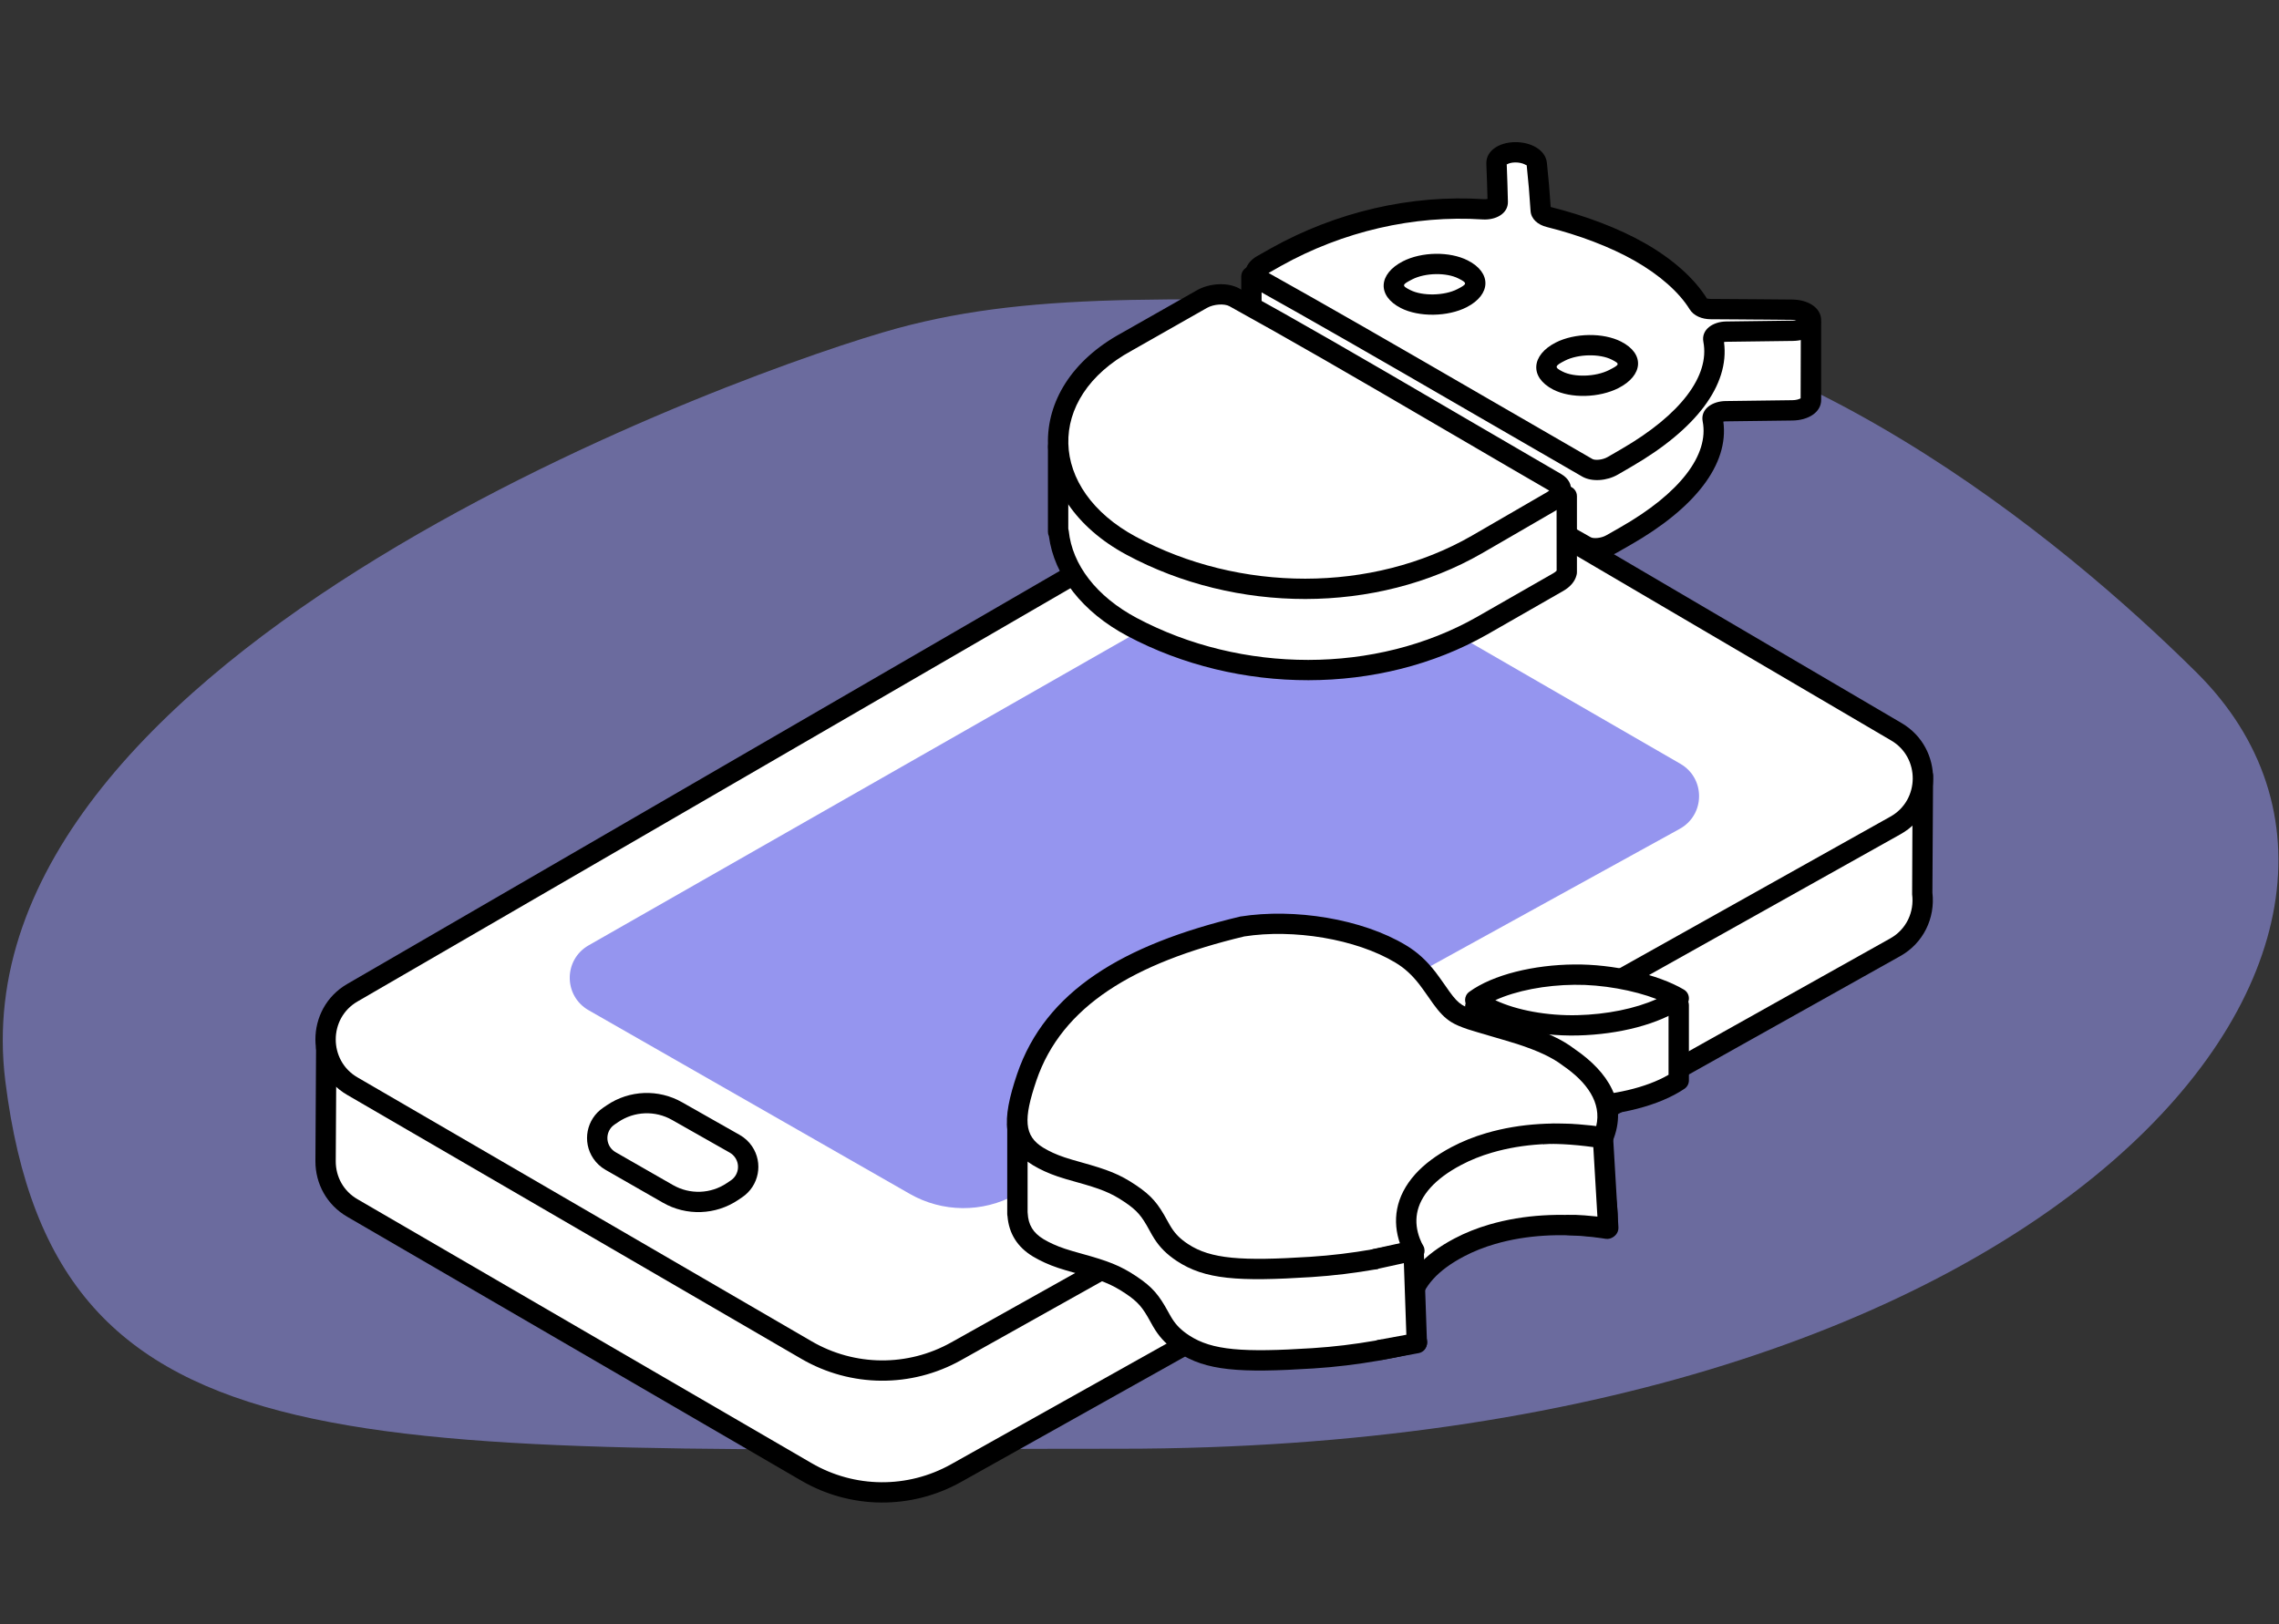 <svg width="108" height="77" viewBox="0 0 108 77" fill="none" xmlns="http://www.w3.org/2000/svg">
<rect x="0" y="0" width="108" height="77" fill="#333333" stroke="none"/>
<path opacity="0.57" fill-rule="evenodd" clip-rule="evenodd" d="M42.529 15.561C35.807 17.387 -2.293 30.837 0.253 51.254C2.618 70.211 17.019 68.674 53.088 68.674C97.863 68.674 116.808 44.504 104.096 31.882C97.74 25.571 84.477 14.583 70.353 14.388C56.227 14.192 49.25 13.736 42.529 15.561Z" fill="#9595EF"/>
<path fill-rule="evenodd" clip-rule="evenodd" d="M91.092 42.331H91.093L91.125 36.771L84.03 37.041L67.7 27.454C65.473 26.147 62.726 26.14 60.493 27.435L27.181 46.754L15.46 49.699L15.429 55.047C15.428 55.908 15.85 56.769 16.693 57.259L38.219 69.773C40.409 71.046 43.097 71.068 45.306 69.831L89.817 44.902C90.793 44.354 91.219 43.311 91.092 42.331Z" fill="white"/>
<path fill-rule="evenodd" clip-rule="evenodd" d="M90.053 45.321L45.542 70.251C43.184 71.571 40.314 71.548 37.977 70.189L16.451 57.675C15.492 57.118 14.946 56.121 14.947 55.044L14.978 49.696C14.979 49.476 15.129 49.285 15.342 49.232L26.997 46.304L26.939 46.338L27.063 46.288L26.997 46.304L60.251 27.019C62.635 25.636 65.567 25.644 67.944 27.04L84.153 36.555L91.107 36.29C91.381 36.28 91.609 36.5 91.607 36.774L91.575 42.313C91.716 43.522 91.148 44.707 90.053 45.321ZM26.997 46.304L26.997 46.304L26.997 46.304L26.997 46.304L26.997 46.304ZM84.049 37.522L90.64 37.271C90.64 37.271 90.609 42.358 90.614 42.393C90.723 43.237 90.337 44.058 89.581 44.482L45.071 69.411C43.01 70.565 40.504 70.545 38.462 69.358L16.936 56.843C16.281 56.463 15.91 55.786 15.911 55.047L15.94 50.074C15.94 50.074 27.384 47.193 27.423 47.17L60.735 27.851C62.818 26.643 65.378 26.65 67.455 27.869L83.786 37.456C83.865 37.503 83.957 37.526 84.049 37.522Z" fill="black"/>
<path fill-rule="evenodd" clip-rule="evenodd" d="M60.498 21.66L16.696 47.06C15.008 48.039 15.006 50.503 16.693 51.484L38.222 63.999C40.413 65.272 43.1 65.293 45.31 64.055L89.826 39.127C91.538 38.167 91.563 35.684 89.87 34.689L67.706 21.679C65.479 20.372 62.732 20.365 60.498 21.66Z" fill="white"/>
<path fill-rule="evenodd" clip-rule="evenodd" d="M90.114 34.275L67.95 21.265C65.573 19.869 62.641 19.861 60.256 21.244L16.453 46.644C14.446 47.809 14.444 50.734 16.451 51.9L37.98 64.415C40.318 65.773 43.187 65.796 45.546 64.475L90.062 39.546C92.099 38.405 92.128 35.457 90.114 34.275ZM16.938 47.476L60.741 22.076C62.824 20.868 65.385 20.875 67.462 22.094L89.625 35.104C90.998 35.91 90.978 37.929 89.59 38.707L45.074 63.636C43.013 64.79 40.508 64.77 38.465 63.583L16.936 51.068C15.568 50.273 15.569 48.27 16.938 47.476Z" fill="black"/>
<path fill-rule="evenodd" clip-rule="evenodd" d="M58.864 27.141L27.896 44.811C26.702 45.492 26.701 47.206 27.894 47.888L43.115 56.594C44.664 57.479 46.564 57.495 48.126 56.633L79.599 39.291C80.81 38.624 80.828 36.896 79.63 36.205L63.96 27.154C62.386 26.245 60.444 26.24 58.864 27.141Z" fill="#9595EF"/>
<path fill-rule="evenodd" clip-rule="evenodd" d="M69.911 47.721V51.291C71.03 52.113 73.028 52.494 74.761 52.453C76.497 52.411 78.363 52.013 79.554 51.214V47.644L69.911 47.721Z" fill="white"/>
<path fill-rule="evenodd" clip-rule="evenodd" d="M69.907 47.24C69.642 47.242 69.429 47.457 69.429 47.721V51.291C69.429 51.444 69.501 51.588 69.625 51.679C70.775 52.524 72.802 52.98 74.773 52.934C76.729 52.887 78.616 52.423 79.823 51.613C79.956 51.524 80.036 51.374 80.036 51.214V47.644C80.036 47.376 79.817 47.16 79.55 47.163L69.907 47.24ZM70.393 51.036V48.198L79.071 48.129V50.948C78.026 51.561 76.419 51.932 74.75 51.972C73.089 52.011 71.385 51.654 70.393 51.036Z" fill="black"/>
<path fill-rule="evenodd" clip-rule="evenodd" d="M74.523 54.454C72.983 53.276 70.049 52.919 69.169 52.371C68.291 51.826 67.975 50.426 66.496 49.548C64.423 48.308 61.276 47.885 58.924 48.253C55.519 49.062 51.65 50.483 49.612 53.492L48.214 53.279V57.542L48.221 57.537C48.252 58.165 48.51 58.736 49.209 59.155C50.622 59.996 52.007 59.848 53.595 60.909C55.182 61.968 54.664 62.771 56.086 63.703C57.532 64.652 59.868 64.537 62.222 64.387C64.944 64.215 67.043 63.646 67.154 63.619C67.137 63.588 65.492 61.058 69.148 59.134C72.205 57.522 75.984 58.221 76.161 58.248C76.332 55.942 75.215 54.923 74.523 54.454Z" fill="white"/>
<path fill-rule="evenodd" clip-rule="evenodd" d="M76.088 58.724C76.366 58.767 76.621 58.564 76.642 58.284C76.795 56.211 76.06 54.919 74.805 54.064C74.199 53.603 73.404 53.244 72.348 52.903C72.11 52.826 71.564 52.667 71.054 52.519C70.586 52.383 70.149 52.256 70.012 52.21C69.734 52.117 69.54 52.035 69.424 51.963C69.234 51.845 69.058 51.658 68.82 51.331C68.859 51.385 68.33 50.629 68.151 50.4C67.736 49.872 67.3 49.465 66.742 49.134C64.662 47.89 61.436 47.373 58.849 47.777C54.444 48.823 51.263 50.394 49.389 52.971L48.287 52.803C47.995 52.759 47.732 52.984 47.732 53.279V57.542C47.732 57.582 47.737 57.62 47.745 57.656C47.812 58.462 48.201 59.112 48.961 59.568C49.139 59.673 49.32 59.767 49.509 59.853C49.932 60.045 50.283 60.158 50.992 60.354C52.172 60.679 52.659 60.863 53.327 61.309C53.936 61.715 54.147 61.978 54.51 62.64C54.614 62.831 54.673 62.933 54.751 63.054C55.014 63.46 55.335 63.787 55.821 64.106C57.16 64.984 58.739 65.09 62.252 64.868C63.303 64.801 64.333 64.673 65.32 64.501C65.823 64.413 66.285 64.32 66.702 64.224C66.85 64.19 66.982 64.159 67.103 64.128C67.169 64.112 67.271 64.086 67.268 64.086C67.574 64.012 67.728 63.669 67.579 63.391C67.553 63.347 67.538 63.323 67.519 63.285C67.483 63.217 67.446 63.138 67.412 63.05C67.11 62.268 67.186 61.439 67.919 60.63C68.262 60.251 68.742 59.892 69.373 59.56C69.833 59.317 70.329 59.121 70.855 58.968C72.371 58.527 73.992 58.471 75.489 58.64C75.639 58.657 75.775 58.675 75.898 58.694C75.97 58.704 76.103 58.726 76.088 58.724ZM72.051 53.819C73.018 54.131 73.728 54.452 74.252 54.852C75.141 55.455 75.683 56.302 75.698 57.695C75.665 57.691 75.631 57.687 75.597 57.683C73.984 57.501 72.243 57.562 70.585 58.044C69.998 58.214 69.443 58.435 68.923 58.709C68.197 59.091 67.627 59.517 67.204 59.984C66.233 61.056 66.098 62.223 66.473 63.289C66.076 63.38 65.635 63.469 65.154 63.553C64.2 63.719 63.204 63.843 62.191 63.907C58.91 64.115 57.441 64.016 56.351 63.301C55.979 63.057 55.752 62.827 55.561 62.532C55.5 62.437 55.45 62.349 55.356 62.178C54.925 61.392 54.622 61.016 53.863 60.508C53.085 59.989 52.523 59.778 51.249 59.426C50.587 59.243 50.271 59.141 49.907 58.976C49.751 58.906 49.602 58.828 49.456 58.742C48.951 58.439 48.729 58.049 48.702 57.513C48.701 57.494 48.699 57.476 48.697 57.459V53.839L49.54 53.967C49.724 53.995 49.908 53.915 50.012 53.761C51.69 51.283 54.739 49.742 59.035 48.721C61.372 48.357 64.37 48.838 66.248 49.961C66.695 50.226 67.046 50.553 67.392 50.994C67.552 51.198 68.065 51.931 68.04 51.896C68.344 52.315 68.595 52.581 68.914 52.78C69.108 52.901 69.363 53.008 69.706 53.123C69.862 53.175 70.336 53.313 70.827 53.456C71.322 53.6 71.834 53.748 72.051 53.819Z" fill="black"/>
<path fill-rule="evenodd" clip-rule="evenodd" d="M69.008 54.803C72.045 53.191 75.799 53.89 75.974 53.917C76.769 52 75.034 50.592 74.347 50.123C72.817 48.945 69.903 48.587 69.028 48.04C68.156 47.495 67.844 46.095 66.374 45.217C64.314 43.977 61.188 43.554 58.852 43.922C54.823 44.886 50.139 46.717 48.657 51.067C48.203 52.408 47.75 53.948 49.203 54.823C50.606 55.665 51.982 55.517 53.559 56.577C55.136 57.637 54.621 58.439 56.033 59.372C57.469 60.321 59.79 60.205 62.128 60.056C64.832 59.884 66.917 59.315 67.027 59.288C67.011 59.257 65.377 56.727 69.008 54.803Z" fill="white"/>
<path fill-rule="evenodd" clip-rule="evenodd" d="M67.791 56.297C68.132 55.919 68.608 55.56 69.235 55.228C69.691 54.986 70.182 54.789 70.705 54.637C72.211 54.196 73.82 54.139 75.306 54.309C75.455 54.326 75.59 54.344 75.713 54.362C75.784 54.373 75.921 54.396 75.9 54.392C76.12 54.427 76.335 54.306 76.42 54.101C77.169 52.294 76.212 50.813 74.619 49.726C74.037 49.276 73.244 48.916 72.188 48.572C71.951 48.495 71.408 48.336 70.902 48.188C70.438 48.052 70.006 47.925 69.87 47.88C69.593 47.786 69.4 47.705 69.285 47.632C69.096 47.514 68.921 47.327 68.686 47.001C68.725 47.056 68.199 46.298 68.021 46.07C67.609 45.542 67.175 45.135 66.621 44.804C64.553 43.559 61.348 43.041 58.777 43.446C53.199 44.779 49.537 46.988 48.2 50.912C47.451 53.127 47.472 54.343 48.953 55.235C49.13 55.341 49.31 55.435 49.498 55.521C49.919 55.713 50.268 55.827 50.973 56.023C52.144 56.348 52.627 56.531 53.289 56.976C53.894 57.383 54.104 57.645 54.464 58.307C54.567 58.497 54.626 58.6 54.703 58.72C54.964 59.127 55.284 59.454 55.767 59.774C57.098 60.653 58.666 60.759 62.159 60.537C63.202 60.47 64.225 60.342 65.206 60.17C65.706 60.082 66.165 59.988 66.579 59.893C66.726 59.859 66.858 59.827 66.978 59.797C67.044 59.781 67.146 59.754 67.142 59.755C67.446 59.681 67.599 59.342 67.454 59.065C67.4 58.976 67.345 58.872 67.287 58.72C66.987 57.937 67.062 57.107 67.791 56.297ZM75.415 53.352C73.812 53.17 72.082 53.23 70.433 53.713C69.85 53.884 69.298 54.104 68.782 54.378C68.06 54.761 67.494 55.188 67.073 55.654C66.109 56.727 65.975 57.893 66.348 58.958C65.953 59.049 65.516 59.138 65.038 59.222C64.091 59.388 63.103 59.512 62.097 59.576C58.839 59.784 57.38 59.685 56.299 58.971C55.929 58.727 55.704 58.496 55.515 58.2C55.454 58.105 55.404 58.018 55.311 57.848C54.883 57.062 54.583 56.685 53.828 56.178C53.055 55.659 52.496 55.447 51.231 55.095C50.573 54.912 50.26 54.81 49.898 54.646C49.743 54.575 49.595 54.497 49.451 54.411C48.513 53.845 48.498 53.039 49.114 51.221C50.314 47.697 53.714 45.646 58.965 44.39C61.284 44.026 64.26 44.506 66.124 45.629C66.568 45.894 66.916 46.221 67.26 46.661C67.419 46.865 67.929 47.599 67.903 47.563C68.206 47.982 68.455 48.249 68.772 48.448C68.966 48.569 69.219 48.676 69.562 48.792C69.717 48.844 70.186 48.981 70.672 49.124C71.165 49.268 71.674 49.417 71.89 49.487C72.85 49.799 73.554 50.12 74.052 50.504C75.211 51.296 75.906 52.276 75.644 53.38C75.571 53.371 75.495 53.361 75.415 53.352Z" fill="black"/>
<path fill-rule="evenodd" clip-rule="evenodd" d="M65.296 59.784L66.834 59.394L66.865 63.418L65.477 63.776" fill="white"/>
<path d="M66.528 59.876L65.275 60.151C65.015 60.209 64.758 60.045 64.7 59.785C64.643 59.526 64.807 59.269 65.067 59.212L66.886 58.811C67.18 58.746 67.461 58.964 67.472 59.264L67.624 63.652C67.632 63.89 67.465 64.099 67.23 64.142L65.51 64.459C65.248 64.507 64.996 64.334 64.948 64.073C64.9 63.811 65.073 63.56 65.335 63.512L66.646 63.271L66.528 59.876Z" fill="black"/>
<path fill-rule="evenodd" clip-rule="evenodd" d="M73.175 54.241C74.417 54.14 76.006 54.284 76.006 54.284L76.036 58.164C76.036 58.164 75.119 57.974 74.47 57.995" fill="white"/>
<path d="M75.134 54.329C74.655 54.273 74.181 54.237 73.741 54.227C73.671 54.226 73.601 54.225 73.534 54.225C73.267 54.225 73.052 54.01 73.052 53.744C73.052 53.478 73.267 53.263 73.534 53.263C73.608 53.263 73.684 53.264 73.761 53.265C74.235 53.275 74.738 53.314 75.245 53.373C75.451 53.397 75.645 53.422 75.82 53.448C75.925 53.464 76.002 53.476 76.045 53.483C76.266 53.52 76.432 53.706 76.445 53.929L76.696 58.18C76.712 58.457 76.492 58.69 76.214 58.69C76.147 58.69 75.517 58.618 75.5 58.616C75.324 58.598 75.164 58.583 75.013 58.572C74.753 58.552 74.534 58.544 74.367 58.55C74.101 58.559 73.878 58.35 73.87 58.085C73.861 57.819 74.069 57.596 74.335 57.588C74.543 57.581 74.793 57.59 75.085 57.612C75.247 57.624 75.416 57.64 75.6 57.659C75.633 57.663 75.666 57.666 75.7 57.67L75.506 54.376C75.388 54.36 75.264 54.344 75.134 54.329Z" fill="black"/>
<path fill-rule="evenodd" clip-rule="evenodd" d="M74.761 48.603C76.496 48.56 78.363 48.149 79.554 47.325C78.41 46.645 76.355 46.179 74.602 46.201C73.039 46.215 71.059 46.57 69.911 47.405C71.03 48.253 73.028 48.645 74.761 48.603Z" fill="white"/>
<path fill-rule="evenodd" clip-rule="evenodd" d="M69.619 47.788C70.771 48.66 72.8 49.132 74.773 49.084C76.731 49.035 78.621 48.556 79.828 47.721C80.117 47.521 80.102 47.091 79.8 46.911C78.573 46.183 76.432 45.696 74.596 45.719C72.703 45.737 70.762 46.191 69.627 47.016C69.366 47.206 69.362 47.593 69.619 47.788ZM74.607 46.682C75.917 46.666 77.41 46.937 78.506 47.359C77.49 47.815 76.142 48.087 74.75 48.122C73.326 48.156 71.871 47.89 70.861 47.412C71.848 46.958 73.241 46.695 74.607 46.682Z" fill="black"/>
<path fill-rule="evenodd" clip-rule="evenodd" d="M79.923 15.374V17.51C79.362 16.882 78.585 16.274 77.648 15.749C76.37 15.034 74.803 14.477 73.331 14.116C73.094 14.057 72.932 13.929 72.922 13.787C72.862 12.89 72.823 12.452 72.735 11.612C72.703 11.305 72.222 11.056 71.682 11.069C71.185 11.081 70.804 11.31 70.814 11.593C70.841 12.293 70.854 12.657 70.873 13.399C70.878 13.607 70.552 13.771 70.18 13.747C68.224 13.621 66.251 13.836 64.358 14.35V13.103H59.304V16.75H59.308C59.302 16.864 59.367 16.972 59.514 17.052C64.759 19.938 69.937 22.937 75.146 25.886C75.442 26.053 75.982 26.009 76.359 25.794C76.63 25.639 76.765 25.562 77.035 25.408C79.948 23.744 81.527 21.762 81.163 19.886C81.123 19.681 81.415 19.496 81.78 19.492C83.087 19.477 83.724 19.47 84.951 19.451C85.437 19.444 85.826 19.22 85.821 18.953V15.374H79.923Z" fill="white"/>
<path fill-rule="evenodd" clip-rule="evenodd" d="M79.922 14.893C79.656 14.893 79.44 15.108 79.44 15.374V16.386C78.983 16.008 78.459 15.652 77.884 15.329C76.637 14.631 75.065 14.046 73.395 13.633C73.341 12.837 73.302 12.397 73.215 11.562C73.15 10.942 72.43 10.57 71.671 10.588C70.941 10.605 70.309 10.986 70.332 11.611C70.36 12.317 70.372 12.666 70.387 13.253C70.338 13.265 70.276 13.271 70.211 13.267C68.429 13.152 66.615 13.311 64.84 13.731V13.103C64.84 12.837 64.624 12.622 64.358 12.622H59.303C59.037 12.622 58.821 12.837 58.821 13.103V16.75C58.816 17.053 58.994 17.318 59.284 17.475C62.281 19.124 64.707 20.494 70.001 23.513L70.106 23.573C72.488 24.931 73.57 25.547 74.908 26.304C75.364 26.562 76.082 26.506 76.599 26.212L76.938 26.018L77.274 25.826C80.314 24.09 81.941 22.019 81.668 19.986C81.702 19.979 81.742 19.973 81.786 19.973C83.269 19.957 83.838 19.95 84.958 19.933C85.675 19.922 86.314 19.555 86.303 18.945L86.303 15.374C86.303 15.108 86.088 14.893 85.821 14.893H79.922ZM73.343 13.607C73.346 13.609 73.348 13.612 73.351 13.614L73.346 13.61L73.343 13.607ZM80.405 17.51C80.405 17.952 79.858 18.16 79.563 17.83C79.031 17.235 78.292 16.662 77.412 16.169C76.247 15.517 74.755 14.961 73.215 14.583C72.797 14.48 72.468 14.216 72.442 13.82C72.383 12.957 72.346 12.527 72.256 11.662C72.259 11.692 72.25 11.687 72.211 11.666L72.211 11.666C72.202 11.661 72.191 11.655 72.178 11.648C72.054 11.584 71.877 11.546 71.693 11.55C71.531 11.554 71.391 11.591 71.307 11.641C71.316 11.954 71.323 12.197 71.329 12.426L71.329 12.427C71.338 12.729 71.346 13.006 71.355 13.388C71.369 13.963 70.764 14.267 70.149 14.227C68.27 14.106 66.35 14.308 64.485 14.815C64.178 14.898 63.876 14.668 63.876 14.351V13.584H59.786L59.786 16.652C62.774 18.296 65.204 19.669 70.48 22.677L70.585 22.738C72.965 24.095 74.047 24.71 75.383 25.467C75.516 25.542 75.878 25.514 76.12 25.376L76.459 25.183L76.795 24.991C79.613 23.382 80.997 21.562 80.689 19.977C80.575 19.385 81.153 19.017 81.775 19.011C83.258 18.994 83.825 18.987 84.944 18.97C85.102 18.968 85.242 18.933 85.33 18.882C85.334 18.88 85.339 15.855 85.339 15.855H80.405V17.51Z" fill="black"/>
<path fill-rule="evenodd" clip-rule="evenodd" d="M74.247 27.102C74.25 27.073 74.252 27.045 74.247 27.018V23.517L68.054 23.298V23.299C64.916 21.488 61.774 19.684 58.595 17.946C58.197 17.729 57.505 17.77 57.042 18.03C55.577 18.851 54.846 19.261 53.426 20.059C52.81 20.39 52.286 20.766 51.845 21.173H50.143V25.213L50.167 25.215C50.344 26.918 51.519 28.588 53.647 29.72C58.609 32.359 65.158 32.547 70.234 29.66C71.653 28.848 72.381 28.431 73.835 27.599C74.079 27.459 74.218 27.289 74.246 27.128H74.247V27.102Z" fill="white"/>
<path fill-rule="evenodd" clip-rule="evenodd" d="M74.709 27.268C74.635 27.57 74.404 27.828 74.075 28.016L72.222 29.077L70.472 30.079C65.382 32.973 58.669 32.936 53.421 30.145C51.286 29.009 49.959 27.295 49.706 25.417C49.677 25.355 49.661 25.286 49.661 25.213V21.173C49.661 20.907 49.877 20.692 50.143 20.692H51.66C52.11 20.298 52.622 19.944 53.19 19.64C54.496 18.905 55.17 18.527 56.806 17.61C57.41 17.272 58.276 17.224 58.826 17.524C61.529 19.002 64.049 20.432 68.189 22.821L74.264 23.036C74.524 23.045 74.73 23.258 74.73 23.517V26.989C74.734 27.035 74.733 27.077 74.73 27.123C74.73 27.177 74.722 27.224 74.709 27.268ZM73.765 23.981L68.08 23.78C67.992 23.785 67.899 23.766 67.813 23.716C63.616 21.294 61.081 19.854 58.363 18.369C58.122 18.237 57.606 18.265 57.278 18.449C55.642 19.366 54.969 19.744 53.655 20.483C53.089 20.787 52.595 21.136 52.172 21.526C52.083 21.608 51.967 21.654 51.845 21.654H50.625V25.063C50.636 25.096 50.643 25.13 50.647 25.165C50.812 26.763 51.95 28.272 53.874 29.296C58.836 31.935 65.198 31.97 69.994 29.243L71.742 28.242L73.595 27.182C73.702 27.12 73.755 27.067 73.768 27.05L73.765 23.981Z" fill="black"/>
<path fill-rule="evenodd" clip-rule="evenodd" d="M81.809 15.72C83.107 15.706 83.74 15.699 84.957 15.68C85.44 15.672 85.827 15.447 85.822 15.176C85.817 14.906 85.422 14.685 84.941 14.681C83.451 14.668 82.671 14.662 81.069 14.652C80.809 14.65 80.572 14.555 80.484 14.412C79.948 13.541 78.973 12.664 77.705 11.943C76.436 11.22 74.88 10.659 73.418 10.294C73.183 10.235 73.022 10.105 73.013 9.962C72.953 9.057 72.914 8.615 72.827 7.767C72.795 7.457 72.318 7.206 71.781 7.219C71.287 7.231 70.909 7.462 70.919 7.748C70.946 8.455 70.959 8.821 70.978 9.571C70.983 9.781 70.659 9.946 70.29 9.922C66.894 9.7 63.444 10.525 60.468 12.188C60.202 12.338 60.069 12.414 59.802 12.565C59.431 12.775 59.381 13.083 59.698 13.258C64.906 16.17 70.048 19.198 75.221 22.174C75.514 22.343 76.051 22.298 76.425 22.081C76.694 21.925 76.829 21.847 77.096 21.692C79.99 20.013 81.557 18.012 81.195 16.118C81.156 15.911 81.447 15.724 81.809 15.72ZM53.387 16.206C48.914 18.639 49.142 23.466 53.605 25.87C58.507 28.509 64.978 28.697 69.993 25.81C71.395 24.997 72.114 24.581 73.55 23.748C74.014 23.479 74.104 23.096 73.739 22.885C68.661 19.949 63.626 16.934 58.493 14.094C58.1 13.876 57.417 13.917 56.959 14.177C55.512 14.998 54.789 15.409 53.387 16.206Z" fill="white"/>
<path fill-rule="evenodd" clip-rule="evenodd" d="M77.338 22.108C80.359 20.355 81.975 18.263 81.699 16.215C81.733 16.207 81.772 16.202 81.814 16.202C83.288 16.185 83.853 16.178 84.965 16.161C85.678 16.15 86.315 15.779 86.303 15.168C86.293 14.565 85.654 14.206 84.945 14.2L83.436 14.187L83.179 14.185L82.457 14.18C82.036 14.177 81.591 14.174 81.071 14.171C81.017 14.17 80.97 14.162 80.938 14.157C80.904 14.151 80.887 14.148 80.894 14.159C80.307 13.205 79.265 12.277 77.944 11.525C76.706 10.82 75.144 10.229 73.486 9.812C73.432 9.006 73.393 8.561 73.306 7.718C73.243 7.096 72.526 6.72 71.769 6.738C71.043 6.755 70.414 7.14 70.437 7.765C70.465 8.484 70.477 8.834 70.492 9.428C70.444 9.44 70.384 9.446 70.321 9.442C66.868 9.216 63.322 10.042 60.232 11.768L59.898 11.957L59.564 12.146C58.897 12.525 58.777 13.3 59.464 13.679C62.422 15.333 64.846 16.725 70.025 19.726L70.212 19.834C72.563 21.197 73.65 21.826 74.98 22.591C75.436 22.853 76.153 22.796 76.668 22.497L77.005 22.302L77.338 22.108ZM73.439 9.789L73.444 9.794L73.439 9.789L73.436 9.787L73.439 9.789ZM70.543 9.411C70.547 9.409 70.551 9.408 70.555 9.406C70.553 9.406 70.552 9.407 70.551 9.408L70.543 9.411ZM81.669 16.028L81.671 16.041L81.671 16.037L81.669 16.028ZM70.509 18.894L70.696 19.002C73.047 20.364 74.133 20.992 75.461 21.757C75.59 21.831 75.945 21.803 76.183 21.665L76.52 21.47L76.854 21.276C79.653 19.652 81.028 17.813 80.722 16.208C80.609 15.617 81.184 15.246 81.803 15.239C83.276 15.223 83.839 15.216 84.95 15.198C85.012 15.197 85.072 15.191 85.127 15.181C85.068 15.169 85.004 15.163 84.937 15.162L83.428 15.149L83.171 15.148L82.45 15.142C82.03 15.139 81.585 15.136 81.066 15.133C80.654 15.131 80.262 14.97 80.073 14.664C79.578 13.86 78.656 13.038 77.466 12.361C76.311 11.703 74.83 11.143 73.301 10.761C72.885 10.657 72.557 10.39 72.532 9.994C72.474 9.123 72.437 8.689 72.347 7.815C72.35 7.843 72.341 7.838 72.305 7.818L72.305 7.818C72.295 7.812 72.283 7.806 72.269 7.798C72.147 7.734 71.973 7.696 71.792 7.7C71.632 7.704 71.496 7.74 71.413 7.791C71.409 7.794 71.406 7.795 71.403 7.795L71.401 7.729C71.402 7.749 71.4 7.764 71.4 7.775C71.399 7.789 71.398 7.796 71.403 7.795C71.431 8.532 71.443 8.882 71.459 9.559C71.474 10.134 70.871 10.442 70.258 10.402C66.993 10.188 63.632 10.971 60.705 12.606L60.374 12.794L60.116 12.94C63.001 14.555 65.433 15.952 70.509 18.894ZM58.727 13.673C58.18 13.37 57.32 13.419 56.721 13.759C55.015 14.727 54.405 15.073 53.152 15.786C48.379 18.384 48.544 23.691 53.377 26.293C58.564 29.087 65.201 29.124 70.233 26.227L71.963 25.225L73.792 24.164C74.538 23.732 74.724 22.898 73.98 22.469C72.695 21.725 71.634 21.107 69.376 19.787L69.287 19.735C64.047 16.671 61.69 15.312 58.727 13.673ZM73.484 23.192L73.483 23.194C73.484 23.192 73.484 23.191 73.485 23.19L73.484 23.192ZM68.8 20.566L68.889 20.617C71.103 21.912 72.166 22.532 73.419 23.257C73.391 23.279 73.355 23.305 73.308 23.332L71.478 24.393L69.75 25.394C65.015 28.12 58.734 28.084 53.834 25.446C49.661 23.199 49.527 18.853 53.625 16.625C54.881 15.91 55.489 15.564 57.197 14.596C57.519 14.413 58.024 14.385 58.259 14.514C61.213 16.149 63.566 17.506 68.8 20.566Z" fill="black"/>
<path fill-rule="evenodd" clip-rule="evenodd" d="M69.555 12.344C68.699 11.909 67.368 11.931 66.477 12.389C65.323 12.983 65.247 14.022 66.388 14.604C67.245 15.041 68.615 15.019 69.507 14.561C70.664 13.966 70.696 12.923 69.555 12.344ZM69.065 13.705C68.445 14.024 67.402 14.041 66.827 13.747C66.424 13.542 66.427 13.498 66.919 13.245C67.538 12.927 68.543 12.909 69.118 13.202C69.541 13.416 69.54 13.461 69.065 13.705Z" fill="black"/>
<path fill-rule="evenodd" clip-rule="evenodd" d="M76.824 16.194C75.976 15.76 74.622 15.78 73.724 16.238C72.562 16.831 72.472 17.885 73.605 18.467C74.444 18.899 75.791 18.859 76.7 18.395C77.864 17.8 77.96 16.774 76.824 16.194ZM76.26 17.538C75.619 17.866 74.599 17.896 74.046 17.612C73.656 17.411 73.661 17.352 74.163 17.095C74.79 16.776 75.817 16.76 76.384 17.05C76.77 17.248 76.768 17.279 76.26 17.538Z" fill="black"/>
<path fill-rule="evenodd" clip-rule="evenodd" d="M35.056 53.8L32.32 52.249C31.204 51.616 29.824 51.67 28.761 52.389L28.583 52.51C27.788 53.047 27.58 54.126 28.119 54.92C28.267 55.138 28.463 55.32 28.693 55.452L31.414 57.011C32.532 57.651 33.917 57.6 34.984 56.88L35.172 56.753C35.969 56.215 36.178 55.134 35.639 54.338C35.489 54.116 35.289 53.932 35.056 53.8ZM28.917 54.38C28.677 54.026 28.77 53.546 29.124 53.306L29.302 53.186C30.061 52.673 31.047 52.634 31.844 53.086L34.58 54.637C34.684 54.696 34.773 54.778 34.84 54.877C35.081 55.233 34.988 55.716 34.632 55.956L34.444 56.082C33.682 56.597 32.693 56.633 31.894 56.176L29.173 54.617C29.071 54.558 28.983 54.477 28.917 54.38Z" fill="black"/>
</svg>
